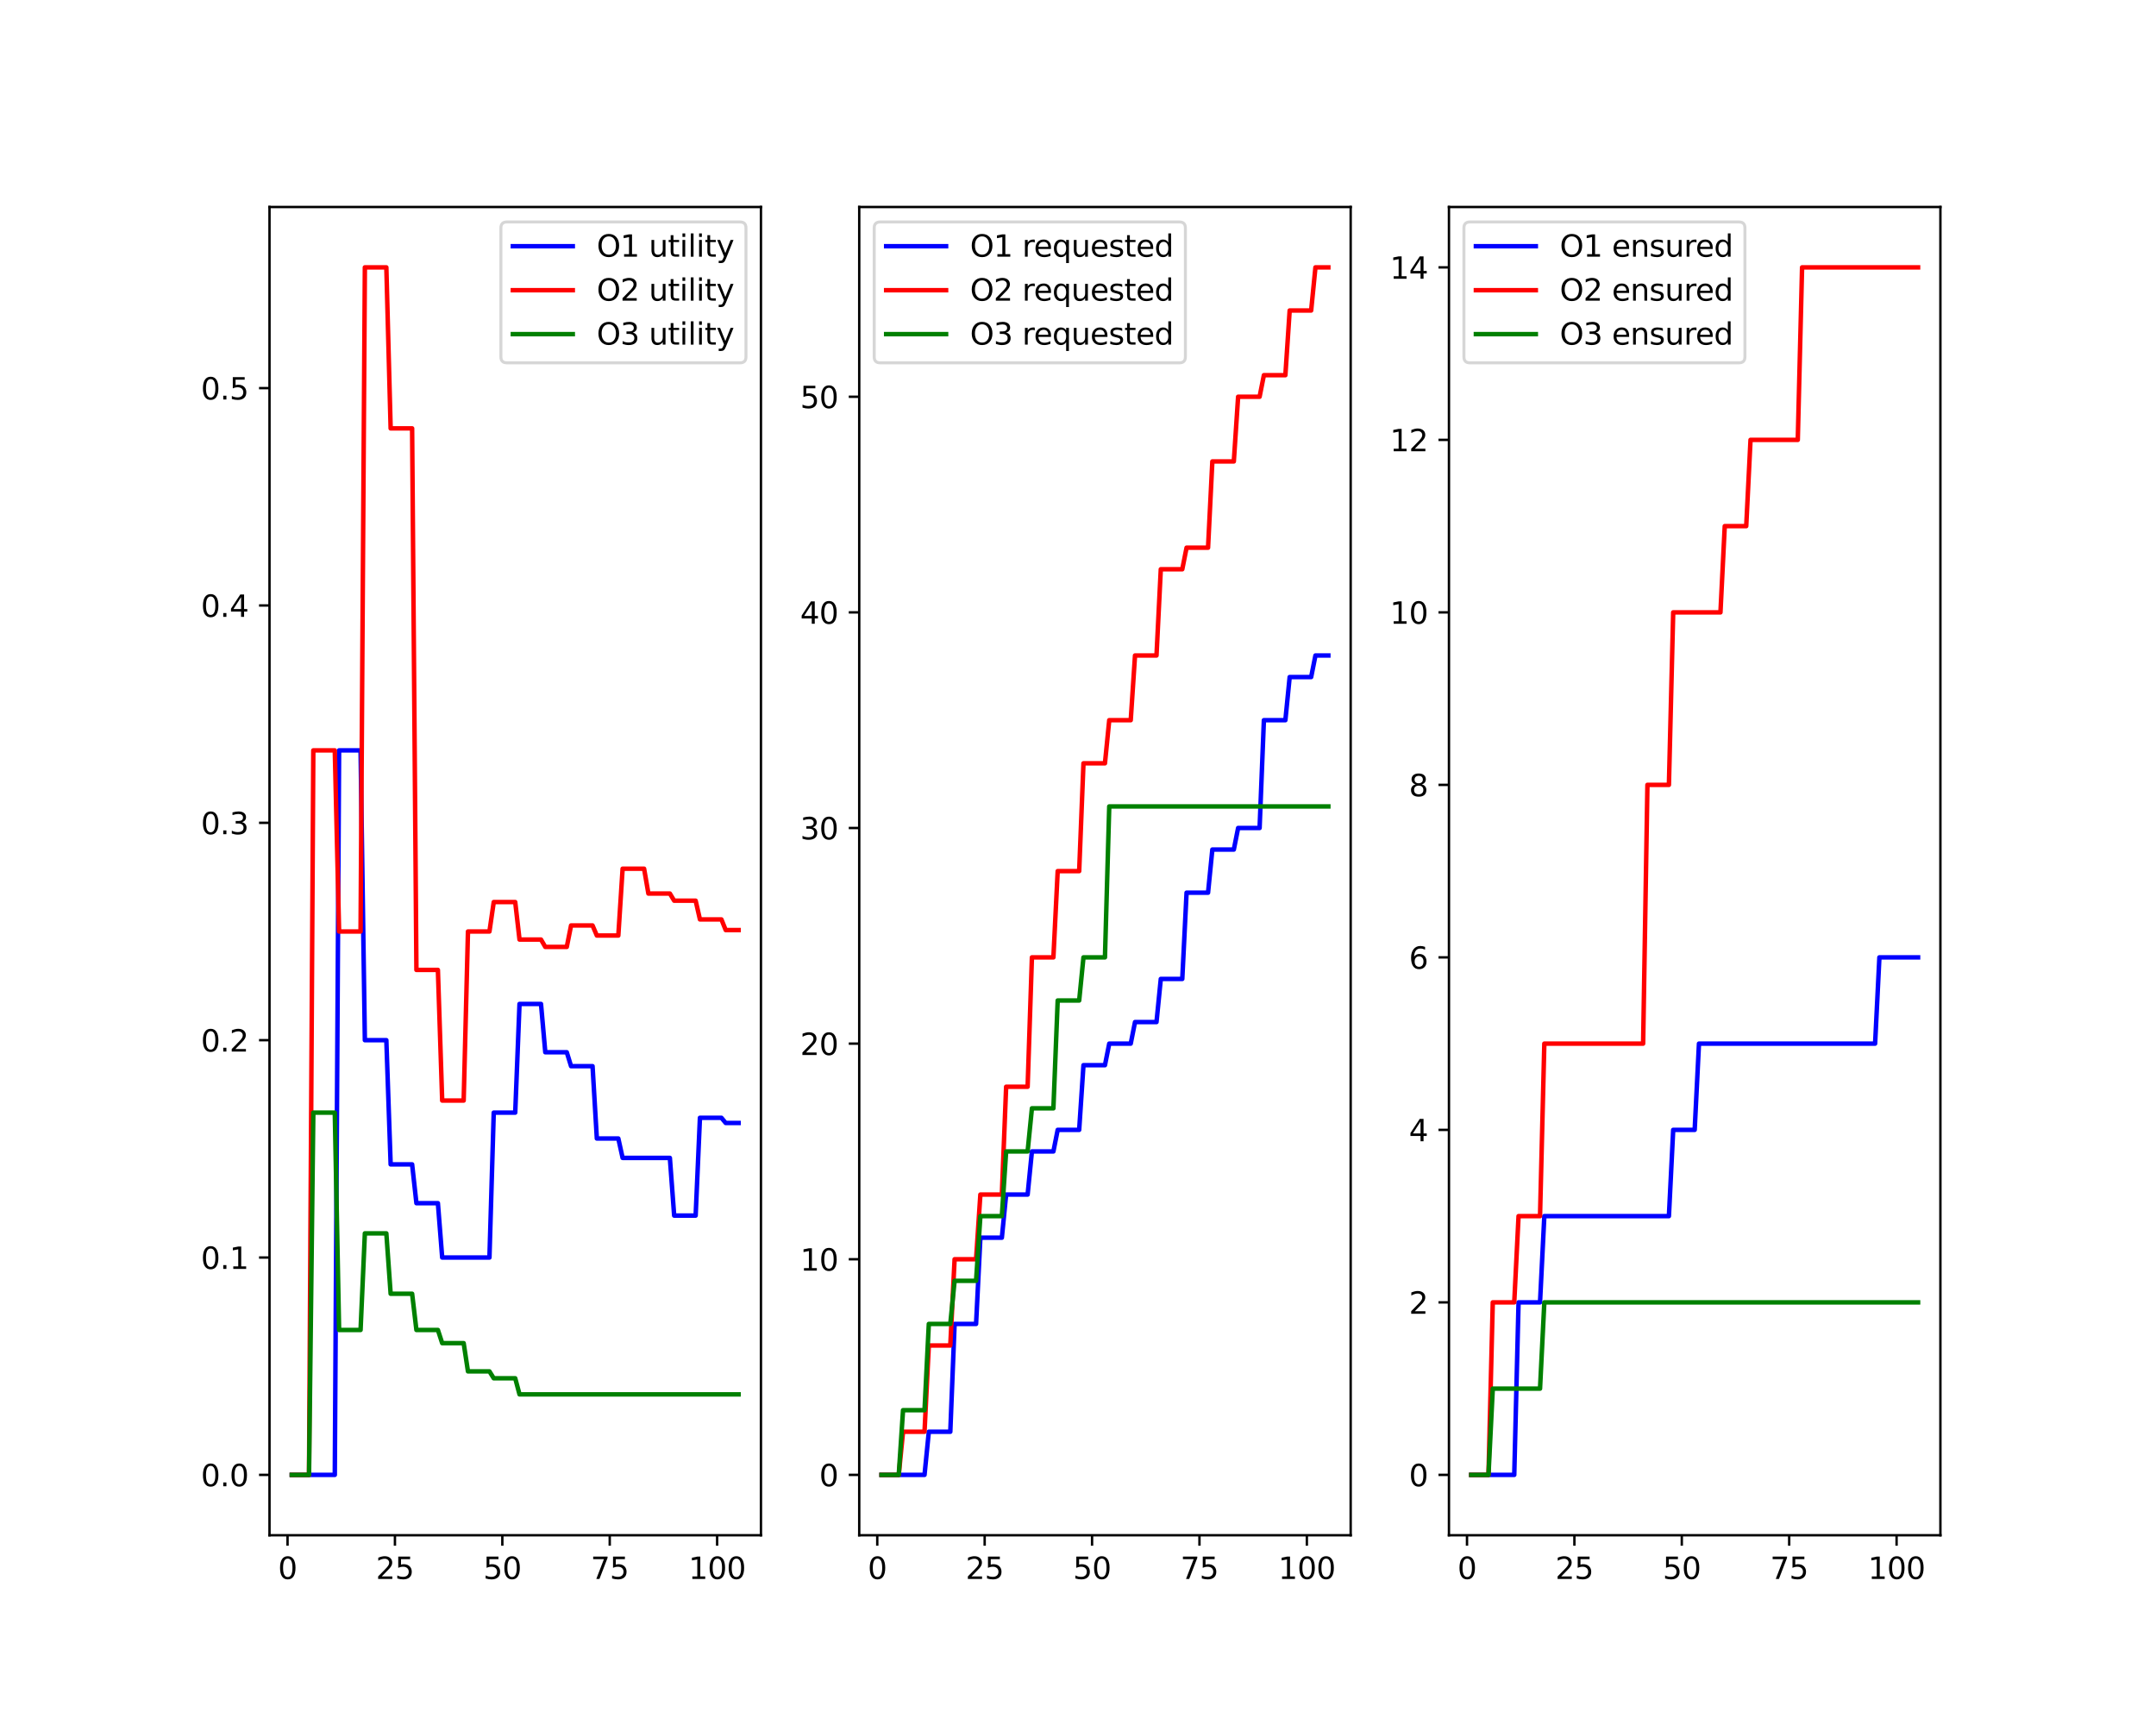 <?xml version="1.0" encoding="utf-8" standalone="no"?>
<!DOCTYPE svg PUBLIC "-//W3C//DTD SVG 1.1//EN"
  "http://www.w3.org/Graphics/SVG/1.1/DTD/svg11.dtd">
<svg xmlns:xlink="http://www.w3.org/1999/xlink" width="720pt" height="576pt" viewBox="0 0 720 576" xmlns="http://www.w3.org/2000/svg" version="1.1">
 <defs>
  <style type="text/css">*{stroke-linejoin: round; stroke-linecap: butt}</style>
 </defs>
 <g id="figure_1">
  <g id="patch_1">
   <path d="M 0 576 
L 720 576 
L 720 0 
L 0 0 
z
" style="fill: #ffffff"/>
  </g>
  <g id="axes_1">
   <g id="patch_2">
    <path d="M 90 512.64 
L 254.118 512.64 
L 254.118 69.12 
L 90 69.12 
z
" style="fill: #ffffff"/>
   </g>
   <g id="matplotlib.axis_1">
    <g id="xtick_1">
     <g id="line2d_1">
      <defs>
       <path id="m43c19d65c1" d="M 0 0 
L 0 3.5 
" style="stroke: #000000; stroke-width: 0.8"/>
      </defs>
      <g>
       <use xlink:href="#m43c19d65c1" x="96.025" y="512.64" style="stroke: #000000; stroke-width: 0.8"/>
      </g>
     </g>
     <g id="text_1">
      <!-- 0 -->
      <g transform="translate(92.844 527.238) scale(0.1 -0.1)">
       <defs>
        <path id="DejaVuSans-30" d="M 2034 4250 
Q 1547 4250 1301 3770 
Q 1056 3291 1056 2328 
Q 1056 1369 1301 889 
Q 1547 409 2034 409 
Q 2525 409 2770 889 
Q 3016 1369 3016 2328 
Q 3016 3291 2770 3770 
Q 2525 4250 2034 4250 
z
M 2034 4750 
Q 2819 4750 3233 4129 
Q 3647 3509 3647 2328 
Q 3647 1150 3233 529 
Q 2819 -91 2034 -91 
Q 1250 -91 836 529 
Q 422 1150 422 2328 
Q 422 3509 836 4129 
Q 1250 4750 2034 4750 
z
" transform="scale(0.016)"/>
       </defs>
       <use xlink:href="#DejaVuSans-30"/>
      </g>
     </g>
    </g>
    <g id="xtick_2">
     <g id="line2d_2">
      <g>
       <use xlink:href="#m43c19d65c1" x="131.89" y="512.64" style="stroke: #000000; stroke-width: 0.8"/>
      </g>
     </g>
     <g id="text_2">
      <!-- 25 -->
      <g transform="translate(125.528 527.238) scale(0.1 -0.1)">
       <defs>
        <path id="DejaVuSans-32" d="M 1228 531 
L 3431 531 
L 3431 0 
L 469 0 
L 469 531 
Q 828 903 1448 1529 
Q 2069 2156 2228 2338 
Q 2531 2678 2651 2914 
Q 2772 3150 2772 3378 
Q 2772 3750 2511 3984 
Q 2250 4219 1831 4219 
Q 1534 4219 1204 4116 
Q 875 4013 500 3803 
L 500 4441 
Q 881 4594 1212 4672 
Q 1544 4750 1819 4750 
Q 2544 4750 2975 4387 
Q 3406 4025 3406 3419 
Q 3406 3131 3298 2873 
Q 3191 2616 2906 2266 
Q 2828 2175 2409 1742 
Q 1991 1309 1228 531 
z
" transform="scale(0.016)"/>
        <path id="DejaVuSans-35" d="M 691 4666 
L 3169 4666 
L 3169 4134 
L 1269 4134 
L 1269 2991 
Q 1406 3038 1543 3061 
Q 1681 3084 1819 3084 
Q 2600 3084 3056 2656 
Q 3513 2228 3513 1497 
Q 3513 744 3044 326 
Q 2575 -91 1722 -91 
Q 1428 -91 1123 -41 
Q 819 9 494 109 
L 494 744 
Q 775 591 1075 516 
Q 1375 441 1709 441 
Q 2250 441 2565 725 
Q 2881 1009 2881 1497 
Q 2881 1984 2565 2268 
Q 2250 2553 1709 2553 
Q 1456 2553 1204 2497 
Q 953 2441 691 2322 
L 691 4666 
z
" transform="scale(0.016)"/>
       </defs>
       <use xlink:href="#DejaVuSans-32"/>
       <use xlink:href="#DejaVuSans-35" x="63.623"/>
      </g>
     </g>
    </g>
    <g id="xtick_3">
     <g id="line2d_3">
      <g>
       <use xlink:href="#m43c19d65c1" x="167.755" y="512.64" style="stroke: #000000; stroke-width: 0.8"/>
      </g>
     </g>
     <g id="text_3">
      <!-- 50 -->
      <g transform="translate(161.393 527.238) scale(0.1 -0.1)">
       <use xlink:href="#DejaVuSans-35"/>
       <use xlink:href="#DejaVuSans-30" x="63.623"/>
      </g>
     </g>
    </g>
    <g id="xtick_4">
     <g id="line2d_4">
      <g>
       <use xlink:href="#m43c19d65c1" x="203.62" y="512.64" style="stroke: #000000; stroke-width: 0.8"/>
      </g>
     </g>
     <g id="text_4">
      <!-- 75 -->
      <g transform="translate(197.257 527.238) scale(0.1 -0.1)">
       <defs>
        <path id="DejaVuSans-37" d="M 525 4666 
L 3525 4666 
L 3525 4397 
L 1831 0 
L 1172 0 
L 2766 4134 
L 525 4134 
L 525 4666 
z
" transform="scale(0.016)"/>
       </defs>
       <use xlink:href="#DejaVuSans-37"/>
       <use xlink:href="#DejaVuSans-35" x="63.623"/>
      </g>
     </g>
    </g>
    <g id="xtick_5">
     <g id="line2d_5">
      <g>
       <use xlink:href="#m43c19d65c1" x="239.485" y="512.64" style="stroke: #000000; stroke-width: 0.8"/>
      </g>
     </g>
     <g id="text_5">
      <!-- 100 -->
      <g transform="translate(229.941 527.238) scale(0.1 -0.1)">
       <defs>
        <path id="DejaVuSans-31" d="M 794 531 
L 1825 531 
L 1825 4091 
L 703 3866 
L 703 4441 
L 1819 4666 
L 2450 4666 
L 2450 531 
L 3481 531 
L 3481 0 
L 794 0 
L 794 531 
z
" transform="scale(0.016)"/>
       </defs>
       <use xlink:href="#DejaVuSans-31"/>
       <use xlink:href="#DejaVuSans-30" x="63.623"/>
       <use xlink:href="#DejaVuSans-30" x="127.246"/>
      </g>
     </g>
    </g>
   </g>
   <g id="matplotlib.axis_2">
    <g id="ytick_1">
     <g id="line2d_6">
      <defs>
       <path id="m7c13528baa" d="M 0 0 
L -3.5 0 
" style="stroke: #000000; stroke-width: 0.8"/>
      </defs>
      <g>
       <use xlink:href="#m7c13528baa" x="90" y="492.48" style="stroke: #000000; stroke-width: 0.8"/>
      </g>
     </g>
     <g id="text_6">
      <!-- 0.0 -->
      <g transform="translate(67.097 496.279) scale(0.1 -0.1)">
       <defs>
        <path id="DejaVuSans-2e" d="M 684 794 
L 1344 794 
L 1344 0 
L 684 0 
L 684 794 
z
" transform="scale(0.016)"/>
       </defs>
       <use xlink:href="#DejaVuSans-30"/>
       <use xlink:href="#DejaVuSans-2e" x="63.623"/>
       <use xlink:href="#DejaVuSans-30" x="95.41"/>
      </g>
     </g>
    </g>
    <g id="ytick_2">
     <g id="line2d_7">
      <g>
       <use xlink:href="#m7c13528baa" x="90" y="419.904" style="stroke: #000000; stroke-width: 0.8"/>
      </g>
     </g>
     <g id="text_7">
      <!-- 0.1 -->
      <g transform="translate(67.097 423.703) scale(0.1 -0.1)">
       <use xlink:href="#DejaVuSans-30"/>
       <use xlink:href="#DejaVuSans-2e" x="63.623"/>
       <use xlink:href="#DejaVuSans-31" x="95.41"/>
      </g>
     </g>
    </g>
    <g id="ytick_3">
     <g id="line2d_8">
      <g>
       <use xlink:href="#m7c13528baa" x="90" y="347.328" style="stroke: #000000; stroke-width: 0.8"/>
      </g>
     </g>
     <g id="text_8">
      <!-- 0.2 -->
      <g transform="translate(67.097 351.127) scale(0.1 -0.1)">
       <use xlink:href="#DejaVuSans-30"/>
       <use xlink:href="#DejaVuSans-2e" x="63.623"/>
       <use xlink:href="#DejaVuSans-32" x="95.41"/>
      </g>
     </g>
    </g>
    <g id="ytick_4">
     <g id="line2d_9">
      <g>
       <use xlink:href="#m7c13528baa" x="90" y="274.752" style="stroke: #000000; stroke-width: 0.8"/>
      </g>
     </g>
     <g id="text_9">
      <!-- 0.3 -->
      <g transform="translate(67.097 278.551) scale(0.1 -0.1)">
       <defs>
        <path id="DejaVuSans-33" d="M 2597 2516 
Q 3050 2419 3304 2112 
Q 3559 1806 3559 1356 
Q 3559 666 3084 287 
Q 2609 -91 1734 -91 
Q 1441 -91 1130 -33 
Q 819 25 488 141 
L 488 750 
Q 750 597 1062 519 
Q 1375 441 1716 441 
Q 2309 441 2620 675 
Q 2931 909 2931 1356 
Q 2931 1769 2642 2001 
Q 2353 2234 1838 2234 
L 1294 2234 
L 1294 2753 
L 1863 2753 
Q 2328 2753 2575 2939 
Q 2822 3125 2822 3475 
Q 2822 3834 2567 4026 
Q 2313 4219 1838 4219 
Q 1578 4219 1281 4162 
Q 984 4106 628 3988 
L 628 4550 
Q 988 4650 1302 4700 
Q 1616 4750 1894 4750 
Q 2613 4750 3031 4423 
Q 3450 4097 3450 3541 
Q 3450 3153 3228 2886 
Q 3006 2619 2597 2516 
z
" transform="scale(0.016)"/>
       </defs>
       <use xlink:href="#DejaVuSans-30"/>
       <use xlink:href="#DejaVuSans-2e" x="63.623"/>
       <use xlink:href="#DejaVuSans-33" x="95.41"/>
      </g>
     </g>
    </g>
    <g id="ytick_5">
     <g id="line2d_10">
      <g>
       <use xlink:href="#m7c13528baa" x="90" y="202.176" style="stroke: #000000; stroke-width: 0.8"/>
      </g>
     </g>
     <g id="text_10">
      <!-- 0.4 -->
      <g transform="translate(67.097 205.975) scale(0.1 -0.1)">
       <defs>
        <path id="DejaVuSans-34" d="M 2419 4116 
L 825 1625 
L 2419 1625 
L 2419 4116 
z
M 2253 4666 
L 3047 4666 
L 3047 1625 
L 3713 1625 
L 3713 1100 
L 3047 1100 
L 3047 0 
L 2419 0 
L 2419 1100 
L 313 1100 
L 313 1709 
L 2253 4666 
z
" transform="scale(0.016)"/>
       </defs>
       <use xlink:href="#DejaVuSans-30"/>
       <use xlink:href="#DejaVuSans-2e" x="63.623"/>
       <use xlink:href="#DejaVuSans-34" x="95.41"/>
      </g>
     </g>
    </g>
    <g id="ytick_6">
     <g id="line2d_11">
      <g>
       <use xlink:href="#m7c13528baa" x="90" y="129.6" style="stroke: #000000; stroke-width: 0.8"/>
      </g>
     </g>
     <g id="text_11">
      <!-- 0.5 -->
      <g transform="translate(67.097 133.399) scale(0.1 -0.1)">
       <use xlink:href="#DejaVuSans-30"/>
       <use xlink:href="#DejaVuSans-2e" x="63.623"/>
       <use xlink:href="#DejaVuSans-35" x="95.41"/>
      </g>
     </g>
    </g>
   </g>
   <g id="line2d_12">
    <path d="M 97.46 492.48 
L 98.894 492.48 
L 100.329 492.48 
L 101.764 492.48 
L 103.198 492.48 
L 104.633 492.48 
L 106.067 492.48 
L 107.502 492.48 
L 108.937 492.48 
L 110.371 492.48 
L 111.806 492.48 
L 113.24 250.56 
L 114.675 250.56 
L 116.11 250.56 
L 117.544 250.56 
L 118.979 250.56 
L 120.413 250.56 
L 121.848 347.328 
L 123.283 347.328 
L 124.717 347.328 
L 126.152 347.328 
L 127.586 347.328 
L 129.021 347.328 
L 130.456 388.8 
L 131.89 388.8 
L 133.325 388.8 
L 134.759 388.8 
L 136.194 388.8 
L 137.629 388.8 
L 139.063 401.76 
L 140.498 401.76 
L 141.932 401.76 
L 143.367 401.76 
L 144.802 401.76 
L 146.236 401.76 
L 147.671 419.904 
L 149.105 419.904 
L 150.54 419.904 
L 151.974 419.904 
L 153.409 419.904 
L 154.844 419.904 
L 156.278 419.904 
L 157.713 419.904 
L 159.147 419.904 
L 160.582 419.904 
L 162.017 419.904 
L 163.451 419.904 
L 164.886 371.52 
L 166.32 371.52 
L 167.755 371.52 
L 169.19 371.52 
L 170.624 371.52 
L 172.059 371.52 
L 173.493 335.232 
L 174.928 335.232 
L 176.363 335.232 
L 177.797 335.232 
L 179.232 335.232 
L 180.666 335.232 
L 182.101 351.36 
L 183.536 351.36 
L 184.97 351.36 
L 186.405 351.36 
L 187.839 351.36 
L 189.274 351.36 
L 190.709 356.012 
L 192.143 356.012 
L 193.578 356.012 
L 195.012 356.012 
L 196.447 356.012 
L 197.882 356.012 
L 199.316 380.16 
L 200.751 380.16 
L 202.185 380.16 
L 203.62 380.16 
L 205.055 380.16 
L 206.489 380.16 
L 207.924 386.64 
L 209.358 386.64 
L 210.793 386.64 
L 212.227 386.64 
L 213.662 386.64 
L 215.097 386.64 
L 216.531 386.64 
L 217.966 386.64 
L 219.4 386.64 
L 220.835 386.64 
L 222.27 386.64 
L 223.704 386.64 
L 225.139 405.898 
L 226.573 405.898 
L 228.008 405.898 
L 229.443 405.898 
L 230.877 405.898 
L 232.312 405.898 
L 233.746 373.248 
L 235.181 373.248 
L 236.616 373.248 
L 238.05 373.248 
L 239.485 373.248 
L 240.919 373.248 
L 242.354 374.976 
L 243.789 374.976 
L 245.223 374.976 
L 246.658 374.976 
" clip-path="url(#paf8e758eda)" style="fill: none; stroke: #0000ff; stroke-width: 1.5; stroke-linecap: square"/>
   </g>
   <g id="line2d_13">
    <path d="M 97.46 492.48 
L 98.894 492.48 
L 100.329 492.48 
L 101.764 492.48 
L 103.198 492.48 
L 104.633 250.56 
L 106.067 250.56 
L 107.502 250.56 
L 108.937 250.56 
L 110.371 250.56 
L 111.806 250.56 
L 113.24 311.04 
L 114.675 311.04 
L 116.11 311.04 
L 117.544 311.04 
L 118.979 311.04 
L 120.413 311.04 
L 121.848 89.28 
L 123.283 89.28 
L 124.717 89.28 
L 126.152 89.28 
L 127.586 89.28 
L 129.021 89.28 
L 130.456 143.04 
L 131.89 143.04 
L 133.325 143.04 
L 134.759 143.04 
L 136.194 143.04 
L 137.629 143.04 
L 139.063 323.869 
L 140.498 323.869 
L 141.932 323.869 
L 143.367 323.869 
L 144.802 323.869 
L 146.236 323.869 
L 147.671 367.488 
L 149.105 367.488 
L 150.54 367.488 
L 151.974 367.488 
L 153.409 367.488 
L 154.844 367.488 
L 156.278 311.04 
L 157.713 311.04 
L 159.147 311.04 
L 160.582 311.04 
L 162.017 311.04 
L 163.451 311.04 
L 164.886 301.208 
L 166.32 301.208 
L 167.755 301.208 
L 169.19 301.208 
L 170.624 301.208 
L 172.059 301.208 
L 173.493 313.728 
L 174.928 313.728 
L 176.363 313.728 
L 177.797 313.728 
L 179.232 313.728 
L 180.666 313.728 
L 182.101 316.189 
L 183.536 316.189 
L 184.97 316.189 
L 186.405 316.189 
L 187.839 316.189 
L 189.274 316.189 
L 190.709 309.024 
L 192.143 309.024 
L 193.578 309.024 
L 195.012 309.024 
L 196.447 309.024 
L 197.882 309.024 
L 199.316 312.384 
L 200.751 312.384 
L 202.185 312.384 
L 203.62 312.384 
L 205.055 312.384 
L 206.489 312.384 
L 207.924 290.074 
L 209.358 290.074 
L 210.793 290.074 
L 212.227 290.074 
L 213.662 290.074 
L 215.097 290.074 
L 216.531 298.368 
L 217.966 298.368 
L 219.4 298.368 
L 220.835 298.368 
L 222.27 298.368 
L 223.704 298.368 
L 225.139 300.751 
L 226.573 300.751 
L 228.008 300.751 
L 229.443 300.751 
L 230.877 300.751 
L 232.312 300.751 
L 233.746 307.008 
L 235.181 307.008 
L 236.616 307.008 
L 238.05 307.008 
L 239.485 307.008 
L 240.919 307.008 
L 242.354 310.566 
L 243.789 310.566 
L 245.223 310.566 
L 246.658 310.566 
" clip-path="url(#paf8e758eda)" style="fill: none; stroke: #ff0000; stroke-width: 1.5; stroke-linecap: square"/>
   </g>
   <g id="line2d_14">
    <path d="M 97.46 492.48 
L 98.894 492.48 
L 100.329 492.48 
L 101.764 492.48 
L 103.198 492.48 
L 104.633 371.52 
L 106.067 371.52 
L 107.502 371.52 
L 108.937 371.52 
L 110.371 371.52 
L 111.806 371.52 
L 113.24 444.096 
L 114.675 444.096 
L 116.11 444.096 
L 117.544 444.096 
L 118.979 444.096 
L 120.413 444.096 
L 121.848 411.84 
L 123.283 411.84 
L 124.717 411.84 
L 126.152 411.84 
L 127.586 411.84 
L 129.021 411.84 
L 130.456 432 
L 131.89 432 
L 133.325 432 
L 134.759 432 
L 136.194 432 
L 137.629 432 
L 139.063 444.096 
L 140.498 444.096 
L 141.932 444.096 
L 143.367 444.096 
L 144.802 444.096 
L 146.236 444.096 
L 147.671 448.495 
L 149.105 448.495 
L 150.54 448.495 
L 151.974 448.495 
L 153.409 448.495 
L 154.844 448.495 
L 156.278 457.92 
L 157.713 457.92 
L 159.147 457.92 
L 160.582 457.92 
L 162.017 457.92 
L 163.451 457.92 
L 164.886 460.224 
L 166.32 460.224 
L 167.755 460.224 
L 169.19 460.224 
L 170.624 460.224 
L 172.059 460.224 
L 173.493 465.6 
L 174.928 465.6 
L 176.363 465.6 
L 177.797 465.6 
L 179.232 465.6 
L 180.666 465.6 
L 182.101 465.6 
L 183.536 465.6 
L 184.97 465.6 
L 186.405 465.6 
L 187.839 465.6 
L 189.274 465.6 
L 190.709 465.6 
L 192.143 465.6 
L 193.578 465.6 
L 195.012 465.6 
L 196.447 465.6 
L 197.882 465.6 
L 199.316 465.6 
L 200.751 465.6 
L 202.185 465.6 
L 203.62 465.6 
L 205.055 465.6 
L 206.489 465.6 
L 207.924 465.6 
L 209.358 465.6 
L 210.793 465.6 
L 212.227 465.6 
L 213.662 465.6 
L 215.097 465.6 
L 216.531 465.6 
L 217.966 465.6 
L 219.4 465.6 
L 220.835 465.6 
L 222.27 465.6 
L 223.704 465.6 
L 225.139 465.6 
L 226.573 465.6 
L 228.008 465.6 
L 229.443 465.6 
L 230.877 465.6 
L 232.312 465.6 
L 233.746 465.6 
L 235.181 465.6 
L 236.616 465.6 
L 238.05 465.6 
L 239.485 465.6 
L 240.919 465.6 
L 242.354 465.6 
L 243.789 465.6 
L 245.223 465.6 
L 246.658 465.6 
" clip-path="url(#paf8e758eda)" style="fill: none; stroke: #008000; stroke-width: 1.5; stroke-linecap: square"/>
   </g>
   <g id="patch_3">
    <path d="M 90 512.64 
L 90 69.12 
" style="fill: none; stroke: #000000; stroke-width: 0.8; stroke-linejoin: miter; stroke-linecap: square"/>
   </g>
   <g id="patch_4">
    <path d="M 254.118 512.64 
L 254.118 69.12 
" style="fill: none; stroke: #000000; stroke-width: 0.8; stroke-linejoin: miter; stroke-linecap: square"/>
   </g>
   <g id="patch_5">
    <path d="M 90 512.64 
L 254.118 512.64 
" style="fill: none; stroke: #000000; stroke-width: 0.8; stroke-linejoin: miter; stroke-linecap: square"/>
   </g>
   <g id="patch_6">
    <path d="M 90 69.12 
L 254.118 69.12 
" style="fill: none; stroke: #000000; stroke-width: 0.8; stroke-linejoin: miter; stroke-linecap: square"/>
   </g>
   <g id="legend_1">
    <g id="patch_7">
     <path d="M 169.274 121.154 
L 247.118 121.154 
Q 249.118 121.154 249.118 119.154 
L 249.118 76.12 
Q 249.118 74.12 247.118 74.12 
L 169.274 74.12 
Q 167.274 74.12 167.274 76.12 
L 167.274 119.154 
Q 167.274 121.154 169.274 121.154 
z
" style="fill: #ffffff; opacity: 0.8; stroke: #cccccc; stroke-linejoin: miter"/>
    </g>
    <g id="line2d_15">
     <path d="M 171.274 82.218 
L 181.274 82.218 
L 191.274 82.218 
" style="fill: none; stroke: #0000ff; stroke-width: 1.5; stroke-linecap: square"/>
    </g>
    <g id="text_12">
     <!-- O1 utility -->
     <g transform="translate(199.274 85.718) scale(0.1 -0.1)">
      <defs>
       <path id="DejaVuSans-4f" d="M 2522 4238 
Q 1834 4238 1429 3725 
Q 1025 3213 1025 2328 
Q 1025 1447 1429 934 
Q 1834 422 2522 422 
Q 3209 422 3611 934 
Q 4013 1447 4013 2328 
Q 4013 3213 3611 3725 
Q 3209 4238 2522 4238 
z
M 2522 4750 
Q 3503 4750 4090 4092 
Q 4678 3434 4678 2328 
Q 4678 1225 4090 567 
Q 3503 -91 2522 -91 
Q 1538 -91 948 565 
Q 359 1222 359 2328 
Q 359 3434 948 4092 
Q 1538 4750 2522 4750 
z
" transform="scale(0.016)"/>
       <path id="DejaVuSans-20" transform="scale(0.016)"/>
       <path id="DejaVuSans-75" d="M 544 1381 
L 544 3500 
L 1119 3500 
L 1119 1403 
Q 1119 906 1312 657 
Q 1506 409 1894 409 
Q 2359 409 2629 706 
Q 2900 1003 2900 1516 
L 2900 3500 
L 3475 3500 
L 3475 0 
L 2900 0 
L 2900 538 
Q 2691 219 2414 64 
Q 2138 -91 1772 -91 
Q 1169 -91 856 284 
Q 544 659 544 1381 
z
M 1991 3584 
L 1991 3584 
z
" transform="scale(0.016)"/>
       <path id="DejaVuSans-74" d="M 1172 4494 
L 1172 3500 
L 2356 3500 
L 2356 3053 
L 1172 3053 
L 1172 1153 
Q 1172 725 1289 603 
Q 1406 481 1766 481 
L 2356 481 
L 2356 0 
L 1766 0 
Q 1100 0 847 248 
Q 594 497 594 1153 
L 594 3053 
L 172 3053 
L 172 3500 
L 594 3500 
L 594 4494 
L 1172 4494 
z
" transform="scale(0.016)"/>
       <path id="DejaVuSans-69" d="M 603 3500 
L 1178 3500 
L 1178 0 
L 603 0 
L 603 3500 
z
M 603 4863 
L 1178 4863 
L 1178 4134 
L 603 4134 
L 603 4863 
z
" transform="scale(0.016)"/>
       <path id="DejaVuSans-6c" d="M 603 4863 
L 1178 4863 
L 1178 0 
L 603 0 
L 603 4863 
z
" transform="scale(0.016)"/>
       <path id="DejaVuSans-79" d="M 2059 -325 
Q 1816 -950 1584 -1140 
Q 1353 -1331 966 -1331 
L 506 -1331 
L 506 -850 
L 844 -850 
Q 1081 -850 1212 -737 
Q 1344 -625 1503 -206 
L 1606 56 
L 191 3500 
L 800 3500 
L 1894 763 
L 2988 3500 
L 3597 3500 
L 2059 -325 
z
" transform="scale(0.016)"/>
      </defs>
      <use xlink:href="#DejaVuSans-4f"/>
      <use xlink:href="#DejaVuSans-31" x="78.711"/>
      <use xlink:href="#DejaVuSans-20" x="142.334"/>
      <use xlink:href="#DejaVuSans-75" x="174.121"/>
      <use xlink:href="#DejaVuSans-74" x="237.5"/>
      <use xlink:href="#DejaVuSans-69" x="276.709"/>
      <use xlink:href="#DejaVuSans-6c" x="304.492"/>
      <use xlink:href="#DejaVuSans-69" x="332.275"/>
      <use xlink:href="#DejaVuSans-74" x="360.059"/>
      <use xlink:href="#DejaVuSans-79" x="399.268"/>
     </g>
    </g>
    <g id="line2d_16">
     <path d="M 171.274 96.897 
L 181.274 96.897 
L 191.274 96.897 
" style="fill: none; stroke: #ff0000; stroke-width: 1.5; stroke-linecap: square"/>
    </g>
    <g id="text_13">
     <!-- O2 utility -->
     <g transform="translate(199.274 100.397) scale(0.1 -0.1)">
      <use xlink:href="#DejaVuSans-4f"/>
      <use xlink:href="#DejaVuSans-32" x="78.711"/>
      <use xlink:href="#DejaVuSans-20" x="142.334"/>
      <use xlink:href="#DejaVuSans-75" x="174.121"/>
      <use xlink:href="#DejaVuSans-74" x="237.5"/>
      <use xlink:href="#DejaVuSans-69" x="276.709"/>
      <use xlink:href="#DejaVuSans-6c" x="304.492"/>
      <use xlink:href="#DejaVuSans-69" x="332.275"/>
      <use xlink:href="#DejaVuSans-74" x="360.059"/>
      <use xlink:href="#DejaVuSans-79" x="399.268"/>
     </g>
    </g>
    <g id="line2d_17">
     <path d="M 171.274 111.575 
L 181.274 111.575 
L 191.274 111.575 
" style="fill: none; stroke: #008000; stroke-width: 1.5; stroke-linecap: square"/>
    </g>
    <g id="text_14">
     <!-- O3 utility -->
     <g transform="translate(199.274 115.075) scale(0.1 -0.1)">
      <use xlink:href="#DejaVuSans-4f"/>
      <use xlink:href="#DejaVuSans-33" x="78.711"/>
      <use xlink:href="#DejaVuSans-20" x="142.334"/>
      <use xlink:href="#DejaVuSans-75" x="174.121"/>
      <use xlink:href="#DejaVuSans-74" x="237.5"/>
      <use xlink:href="#DejaVuSans-69" x="276.709"/>
      <use xlink:href="#DejaVuSans-6c" x="304.492"/>
      <use xlink:href="#DejaVuSans-69" x="332.275"/>
      <use xlink:href="#DejaVuSans-74" x="360.059"/>
      <use xlink:href="#DejaVuSans-79" x="399.268"/>
     </g>
    </g>
   </g>
  </g>
  <g id="axes_2">
   <g id="patch_8">
    <path d="M 286.941 512.64 
L 451.059 512.64 
L 451.059 69.12 
L 286.941 69.12 
z
" style="fill: #ffffff"/>
   </g>
   <g id="matplotlib.axis_3">
    <g id="xtick_6">
     <g id="line2d_18">
      <g>
       <use xlink:href="#m43c19d65c1" x="292.966" y="512.64" style="stroke: #000000; stroke-width: 0.8"/>
      </g>
     </g>
     <g id="text_15">
      <!-- 0 -->
      <g transform="translate(289.785 527.238) scale(0.1 -0.1)">
       <use xlink:href="#DejaVuSans-30"/>
      </g>
     </g>
    </g>
    <g id="xtick_7">
     <g id="line2d_19">
      <g>
       <use xlink:href="#m43c19d65c1" x="328.831" y="512.64" style="stroke: #000000; stroke-width: 0.8"/>
      </g>
     </g>
     <g id="text_16">
      <!-- 25 -->
      <g transform="translate(322.469 527.238) scale(0.1 -0.1)">
       <use xlink:href="#DejaVuSans-32"/>
       <use xlink:href="#DejaVuSans-35" x="63.623"/>
      </g>
     </g>
    </g>
    <g id="xtick_8">
     <g id="line2d_20">
      <g>
       <use xlink:href="#m43c19d65c1" x="364.696" y="512.64" style="stroke: #000000; stroke-width: 0.8"/>
      </g>
     </g>
     <g id="text_17">
      <!-- 50 -->
      <g transform="translate(358.334 527.238) scale(0.1 -0.1)">
       <use xlink:href="#DejaVuSans-35"/>
       <use xlink:href="#DejaVuSans-30" x="63.623"/>
      </g>
     </g>
    </g>
    <g id="xtick_9">
     <g id="line2d_21">
      <g>
       <use xlink:href="#m43c19d65c1" x="400.561" y="512.64" style="stroke: #000000; stroke-width: 0.8"/>
      </g>
     </g>
     <g id="text_18">
      <!-- 75 -->
      <g transform="translate(394.199 527.238) scale(0.1 -0.1)">
       <use xlink:href="#DejaVuSans-37"/>
       <use xlink:href="#DejaVuSans-35" x="63.623"/>
      </g>
     </g>
    </g>
    <g id="xtick_10">
     <g id="line2d_22">
      <g>
       <use xlink:href="#m43c19d65c1" x="436.426" y="512.64" style="stroke: #000000; stroke-width: 0.8"/>
      </g>
     </g>
     <g id="text_19">
      <!-- 100 -->
      <g transform="translate(426.882 527.238) scale(0.1 -0.1)">
       <use xlink:href="#DejaVuSans-31"/>
       <use xlink:href="#DejaVuSans-30" x="63.623"/>
       <use xlink:href="#DejaVuSans-30" x="127.246"/>
      </g>
     </g>
    </g>
   </g>
   <g id="matplotlib.axis_4">
    <g id="ytick_7">
     <g id="line2d_23">
      <g>
       <use xlink:href="#m7c13528baa" x="286.941" y="492.48" style="stroke: #000000; stroke-width: 0.8"/>
      </g>
     </g>
     <g id="text_20">
      <!-- 0 -->
      <g transform="translate(273.579 496.279) scale(0.1 -0.1)">
       <use xlink:href="#DejaVuSans-30"/>
      </g>
     </g>
    </g>
    <g id="ytick_8">
     <g id="line2d_24">
      <g>
       <use xlink:href="#m7c13528baa" x="286.941" y="420.48" style="stroke: #000000; stroke-width: 0.8"/>
      </g>
     </g>
     <g id="text_21">
      <!-- 10 -->
      <g transform="translate(267.216 424.279) scale(0.1 -0.1)">
       <use xlink:href="#DejaVuSans-31"/>
       <use xlink:href="#DejaVuSans-30" x="63.623"/>
      </g>
     </g>
    </g>
    <g id="ytick_9">
     <g id="line2d_25">
      <g>
       <use xlink:href="#m7c13528baa" x="286.941" y="348.48" style="stroke: #000000; stroke-width: 0.8"/>
      </g>
     </g>
     <g id="text_22">
      <!-- 20 -->
      <g transform="translate(267.216 352.279) scale(0.1 -0.1)">
       <use xlink:href="#DejaVuSans-32"/>
       <use xlink:href="#DejaVuSans-30" x="63.623"/>
      </g>
     </g>
    </g>
    <g id="ytick_10">
     <g id="line2d_26">
      <g>
       <use xlink:href="#m7c13528baa" x="286.941" y="276.48" style="stroke: #000000; stroke-width: 0.8"/>
      </g>
     </g>
     <g id="text_23">
      <!-- 30 -->
      <g transform="translate(267.216 280.279) scale(0.1 -0.1)">
       <use xlink:href="#DejaVuSans-33"/>
       <use xlink:href="#DejaVuSans-30" x="63.623"/>
      </g>
     </g>
    </g>
    <g id="ytick_11">
     <g id="line2d_27">
      <g>
       <use xlink:href="#m7c13528baa" x="286.941" y="204.48" style="stroke: #000000; stroke-width: 0.8"/>
      </g>
     </g>
     <g id="text_24">
      <!-- 40 -->
      <g transform="translate(267.216 208.279) scale(0.1 -0.1)">
       <use xlink:href="#DejaVuSans-34"/>
       <use xlink:href="#DejaVuSans-30" x="63.623"/>
      </g>
     </g>
    </g>
    <g id="ytick_12">
     <g id="line2d_28">
      <g>
       <use xlink:href="#m7c13528baa" x="286.941" y="132.48" style="stroke: #000000; stroke-width: 0.8"/>
      </g>
     </g>
     <g id="text_25">
      <!-- 50 -->
      <g transform="translate(267.216 136.279) scale(0.1 -0.1)">
       <use xlink:href="#DejaVuSans-35"/>
       <use xlink:href="#DejaVuSans-30" x="63.623"/>
      </g>
     </g>
    </g>
   </g>
   <g id="line2d_29">
    <path d="M 294.401 492.48 
L 295.836 492.48 
L 297.27 492.48 
L 298.705 492.48 
L 300.139 492.48 
L 301.574 492.48 
L 303.009 492.48 
L 304.443 492.48 
L 305.878 492.48 
L 307.312 492.48 
L 308.747 492.48 
L 310.182 478.08 
L 311.616 478.08 
L 313.051 478.08 
L 314.485 478.08 
L 315.92 478.08 
L 317.355 478.08 
L 318.789 442.08 
L 320.224 442.08 
L 321.658 442.08 
L 323.093 442.08 
L 324.528 442.08 
L 325.962 442.08 
L 327.397 413.28 
L 328.831 413.28 
L 330.266 413.28 
L 331.701 413.28 
L 333.135 413.28 
L 334.57 413.28 
L 336.004 398.88 
L 337.439 398.88 
L 338.874 398.88 
L 340.308 398.88 
L 341.743 398.88 
L 343.177 398.88 
L 344.612 384.48 
L 346.046 384.48 
L 347.481 384.48 
L 348.916 384.48 
L 350.35 384.48 
L 351.785 384.48 
L 353.219 377.28 
L 354.654 377.28 
L 356.089 377.28 
L 357.523 377.28 
L 358.958 377.28 
L 360.392 377.28 
L 361.827 355.68 
L 363.262 355.68 
L 364.696 355.68 
L 366.131 355.68 
L 367.565 355.68 
L 369 355.68 
L 370.435 348.48 
L 371.869 348.48 
L 373.304 348.48 
L 374.738 348.48 
L 376.173 348.48 
L 377.608 348.48 
L 379.042 341.28 
L 380.477 341.28 
L 381.911 341.28 
L 383.346 341.28 
L 384.781 341.28 
L 386.215 341.28 
L 387.65 326.88 
L 389.084 326.88 
L 390.519 326.88 
L 391.954 326.88 
L 393.388 326.88 
L 394.823 326.88 
L 396.257 298.08 
L 397.692 298.08 
L 399.126 298.08 
L 400.561 298.08 
L 401.996 298.08 
L 403.43 298.08 
L 404.865 283.68 
L 406.299 283.68 
L 407.734 283.68 
L 409.169 283.68 
L 410.603 283.68 
L 412.038 283.68 
L 413.472 276.48 
L 414.907 276.48 
L 416.342 276.48 
L 417.776 276.48 
L 419.211 276.48 
L 420.645 276.48 
L 422.08 240.48 
L 423.515 240.48 
L 424.949 240.48 
L 426.384 240.48 
L 427.818 240.48 
L 429.253 240.48 
L 430.688 226.08 
L 432.122 226.08 
L 433.557 226.08 
L 434.991 226.08 
L 436.426 226.08 
L 437.861 226.08 
L 439.295 218.88 
L 440.73 218.88 
L 442.164 218.88 
L 443.599 218.88 
" clip-path="url(#p8db9e05b28)" style="fill: none; stroke: #0000ff; stroke-width: 1.5; stroke-linecap: square"/>
   </g>
   <g id="line2d_30">
    <path d="M 294.401 492.48 
L 295.836 492.48 
L 297.27 492.48 
L 298.705 492.48 
L 300.139 492.48 
L 301.574 478.08 
L 303.009 478.08 
L 304.443 478.08 
L 305.878 478.08 
L 307.312 478.08 
L 308.747 478.08 
L 310.182 449.28 
L 311.616 449.28 
L 313.051 449.28 
L 314.485 449.28 
L 315.92 449.28 
L 317.355 449.28 
L 318.789 420.48 
L 320.224 420.48 
L 321.658 420.48 
L 323.093 420.48 
L 324.528 420.48 
L 325.962 420.48 
L 327.397 398.88 
L 328.831 398.88 
L 330.266 398.88 
L 331.701 398.88 
L 333.135 398.88 
L 334.57 398.88 
L 336.004 362.88 
L 337.439 362.88 
L 338.874 362.88 
L 340.308 362.88 
L 341.743 362.88 
L 343.177 362.88 
L 344.612 319.68 
L 346.046 319.68 
L 347.481 319.68 
L 348.916 319.68 
L 350.35 319.68 
L 351.785 319.68 
L 353.219 290.88 
L 354.654 290.88 
L 356.089 290.88 
L 357.523 290.88 
L 358.958 290.88 
L 360.392 290.88 
L 361.827 254.88 
L 363.262 254.88 
L 364.696 254.88 
L 366.131 254.88 
L 367.565 254.88 
L 369 254.88 
L 370.435 240.48 
L 371.869 240.48 
L 373.304 240.48 
L 374.738 240.48 
L 376.173 240.48 
L 377.608 240.48 
L 379.042 218.88 
L 380.477 218.88 
L 381.911 218.88 
L 383.346 218.88 
L 384.781 218.88 
L 386.215 218.88 
L 387.65 190.08 
L 389.084 190.08 
L 390.519 190.08 
L 391.954 190.08 
L 393.388 190.08 
L 394.823 190.08 
L 396.257 182.88 
L 397.692 182.88 
L 399.126 182.88 
L 400.561 182.88 
L 401.996 182.88 
L 403.43 182.88 
L 404.865 154.08 
L 406.299 154.08 
L 407.734 154.08 
L 409.169 154.08 
L 410.603 154.08 
L 412.038 154.08 
L 413.472 132.48 
L 414.907 132.48 
L 416.342 132.48 
L 417.776 132.48 
L 419.211 132.48 
L 420.645 132.48 
L 422.08 125.28 
L 423.515 125.28 
L 424.949 125.28 
L 426.384 125.28 
L 427.818 125.28 
L 429.253 125.28 
L 430.688 103.68 
L 432.122 103.68 
L 433.557 103.68 
L 434.991 103.68 
L 436.426 103.68 
L 437.861 103.68 
L 439.295 89.28 
L 440.73 89.28 
L 442.164 89.28 
L 443.599 89.28 
" clip-path="url(#p8db9e05b28)" style="fill: none; stroke: #ff0000; stroke-width: 1.5; stroke-linecap: square"/>
   </g>
   <g id="line2d_31">
    <path d="M 294.401 492.48 
L 295.836 492.48 
L 297.27 492.48 
L 298.705 492.48 
L 300.139 492.48 
L 301.574 470.88 
L 303.009 470.88 
L 304.443 470.88 
L 305.878 470.88 
L 307.312 470.88 
L 308.747 470.88 
L 310.182 442.08 
L 311.616 442.08 
L 313.051 442.08 
L 314.485 442.08 
L 315.92 442.08 
L 317.355 442.08 
L 318.789 427.68 
L 320.224 427.68 
L 321.658 427.68 
L 323.093 427.68 
L 324.528 427.68 
L 325.962 427.68 
L 327.397 406.08 
L 328.831 406.08 
L 330.266 406.08 
L 331.701 406.08 
L 333.135 406.08 
L 334.57 406.08 
L 336.004 384.48 
L 337.439 384.48 
L 338.874 384.48 
L 340.308 384.48 
L 341.743 384.48 
L 343.177 384.48 
L 344.612 370.08 
L 346.046 370.08 
L 347.481 370.08 
L 348.916 370.08 
L 350.35 370.08 
L 351.785 370.08 
L 353.219 334.08 
L 354.654 334.08 
L 356.089 334.08 
L 357.523 334.08 
L 358.958 334.08 
L 360.392 334.08 
L 361.827 319.68 
L 363.262 319.68 
L 364.696 319.68 
L 366.131 319.68 
L 367.565 319.68 
L 369 319.68 
L 370.435 269.28 
L 371.869 269.28 
L 373.304 269.28 
L 374.738 269.28 
L 376.173 269.28 
L 377.608 269.28 
L 379.042 269.28 
L 380.477 269.28 
L 381.911 269.28 
L 383.346 269.28 
L 384.781 269.28 
L 386.215 269.28 
L 387.65 269.28 
L 389.084 269.28 
L 390.519 269.28 
L 391.954 269.28 
L 393.388 269.28 
L 394.823 269.28 
L 396.257 269.28 
L 397.692 269.28 
L 399.126 269.28 
L 400.561 269.28 
L 401.996 269.28 
L 403.43 269.28 
L 404.865 269.28 
L 406.299 269.28 
L 407.734 269.28 
L 409.169 269.28 
L 410.603 269.28 
L 412.038 269.28 
L 413.472 269.28 
L 414.907 269.28 
L 416.342 269.28 
L 417.776 269.28 
L 419.211 269.28 
L 420.645 269.28 
L 422.08 269.28 
L 423.515 269.28 
L 424.949 269.28 
L 426.384 269.28 
L 427.818 269.28 
L 429.253 269.28 
L 430.688 269.28 
L 432.122 269.28 
L 433.557 269.28 
L 434.991 269.28 
L 436.426 269.28 
L 437.861 269.28 
L 439.295 269.28 
L 440.73 269.28 
L 442.164 269.28 
L 443.599 269.28 
" clip-path="url(#p8db9e05b28)" style="fill: none; stroke: #008000; stroke-width: 1.5; stroke-linecap: square"/>
   </g>
   <g id="patch_9">
    <path d="M 286.941 512.64 
L 286.941 69.12 
" style="fill: none; stroke: #000000; stroke-width: 0.8; stroke-linejoin: miter; stroke-linecap: square"/>
   </g>
   <g id="patch_10">
    <path d="M 451.059 512.64 
L 451.059 69.12 
" style="fill: none; stroke: #000000; stroke-width: 0.8; stroke-linejoin: miter; stroke-linecap: square"/>
   </g>
   <g id="patch_11">
    <path d="M 286.941 512.64 
L 451.059 512.64 
" style="fill: none; stroke: #000000; stroke-width: 0.8; stroke-linejoin: miter; stroke-linecap: square"/>
   </g>
   <g id="patch_12">
    <path d="M 286.941 69.12 
L 451.059 69.12 
" style="fill: none; stroke: #000000; stroke-width: 0.8; stroke-linejoin: miter; stroke-linecap: square"/>
   </g>
   <g id="legend_2">
    <g id="patch_13">
     <path d="M 293.941 121.154 
L 393.863 121.154 
Q 395.863 121.154 395.863 119.154 
L 395.863 76.12 
Q 395.863 74.12 393.863 74.12 
L 293.941 74.12 
Q 291.941 74.12 291.941 76.12 
L 291.941 119.154 
Q 291.941 121.154 293.941 121.154 
z
" style="fill: #ffffff; opacity: 0.8; stroke: #cccccc; stroke-linejoin: miter"/>
    </g>
    <g id="line2d_32">
     <path d="M 295.941 82.218 
L 305.941 82.218 
L 315.941 82.218 
" style="fill: none; stroke: #0000ff; stroke-width: 1.5; stroke-linecap: square"/>
    </g>
    <g id="text_26">
     <!-- O1 requested -->
     <g transform="translate(323.941 85.718) scale(0.1 -0.1)">
      <defs>
       <path id="DejaVuSans-72" d="M 2631 2963 
Q 2534 3019 2420 3045 
Q 2306 3072 2169 3072 
Q 1681 3072 1420 2755 
Q 1159 2438 1159 1844 
L 1159 0 
L 581 0 
L 581 3500 
L 1159 3500 
L 1159 2956 
Q 1341 3275 1631 3429 
Q 1922 3584 2338 3584 
Q 2397 3584 2469 3576 
Q 2541 3569 2628 3553 
L 2631 2963 
z
" transform="scale(0.016)"/>
       <path id="DejaVuSans-65" d="M 3597 1894 
L 3597 1613 
L 953 1613 
Q 991 1019 1311 708 
Q 1631 397 2203 397 
Q 2534 397 2845 478 
Q 3156 559 3463 722 
L 3463 178 
Q 3153 47 2828 -22 
Q 2503 -91 2169 -91 
Q 1331 -91 842 396 
Q 353 884 353 1716 
Q 353 2575 817 3079 
Q 1281 3584 2069 3584 
Q 2775 3584 3186 3129 
Q 3597 2675 3597 1894 
z
M 3022 2063 
Q 3016 2534 2758 2815 
Q 2500 3097 2075 3097 
Q 1594 3097 1305 2825 
Q 1016 2553 972 2059 
L 3022 2063 
z
" transform="scale(0.016)"/>
       <path id="DejaVuSans-71" d="M 947 1747 
Q 947 1113 1208 752 
Q 1469 391 1925 391 
Q 2381 391 2643 752 
Q 2906 1113 2906 1747 
Q 2906 2381 2643 2742 
Q 2381 3103 1925 3103 
Q 1469 3103 1208 2742 
Q 947 2381 947 1747 
z
M 2906 525 
Q 2725 213 2448 61 
Q 2172 -91 1784 -91 
Q 1150 -91 751 415 
Q 353 922 353 1747 
Q 353 2572 751 3078 
Q 1150 3584 1784 3584 
Q 2172 3584 2448 3432 
Q 2725 3281 2906 2969 
L 2906 3500 
L 3481 3500 
L 3481 -1331 
L 2906 -1331 
L 2906 525 
z
" transform="scale(0.016)"/>
       <path id="DejaVuSans-73" d="M 2834 3397 
L 2834 2853 
Q 2591 2978 2328 3040 
Q 2066 3103 1784 3103 
Q 1356 3103 1142 2972 
Q 928 2841 928 2578 
Q 928 2378 1081 2264 
Q 1234 2150 1697 2047 
L 1894 2003 
Q 2506 1872 2764 1633 
Q 3022 1394 3022 966 
Q 3022 478 2636 193 
Q 2250 -91 1575 -91 
Q 1294 -91 989 -36 
Q 684 19 347 128 
L 347 722 
Q 666 556 975 473 
Q 1284 391 1588 391 
Q 1994 391 2212 530 
Q 2431 669 2431 922 
Q 2431 1156 2273 1281 
Q 2116 1406 1581 1522 
L 1381 1569 
Q 847 1681 609 1914 
Q 372 2147 372 2553 
Q 372 3047 722 3315 
Q 1072 3584 1716 3584 
Q 2034 3584 2315 3537 
Q 2597 3491 2834 3397 
z
" transform="scale(0.016)"/>
       <path id="DejaVuSans-64" d="M 2906 2969 
L 2906 4863 
L 3481 4863 
L 3481 0 
L 2906 0 
L 2906 525 
Q 2725 213 2448 61 
Q 2172 -91 1784 -91 
Q 1150 -91 751 415 
Q 353 922 353 1747 
Q 353 2572 751 3078 
Q 1150 3584 1784 3584 
Q 2172 3584 2448 3432 
Q 2725 3281 2906 2969 
z
M 947 1747 
Q 947 1113 1208 752 
Q 1469 391 1925 391 
Q 2381 391 2643 752 
Q 2906 1113 2906 1747 
Q 2906 2381 2643 2742 
Q 2381 3103 1925 3103 
Q 1469 3103 1208 2742 
Q 947 2381 947 1747 
z
" transform="scale(0.016)"/>
      </defs>
      <use xlink:href="#DejaVuSans-4f"/>
      <use xlink:href="#DejaVuSans-31" x="78.711"/>
      <use xlink:href="#DejaVuSans-20" x="142.334"/>
      <use xlink:href="#DejaVuSans-72" x="174.121"/>
      <use xlink:href="#DejaVuSans-65" x="212.984"/>
      <use xlink:href="#DejaVuSans-71" x="274.508"/>
      <use xlink:href="#DejaVuSans-75" x="337.984"/>
      <use xlink:href="#DejaVuSans-65" x="401.363"/>
      <use xlink:href="#DejaVuSans-73" x="462.887"/>
      <use xlink:href="#DejaVuSans-74" x="514.986"/>
      <use xlink:href="#DejaVuSans-65" x="554.195"/>
      <use xlink:href="#DejaVuSans-64" x="615.719"/>
     </g>
    </g>
    <g id="line2d_33">
     <path d="M 295.941 96.897 
L 305.941 96.897 
L 315.941 96.897 
" style="fill: none; stroke: #ff0000; stroke-width: 1.5; stroke-linecap: square"/>
    </g>
    <g id="text_27">
     <!-- O2 requested -->
     <g transform="translate(323.941 100.397) scale(0.1 -0.1)">
      <use xlink:href="#DejaVuSans-4f"/>
      <use xlink:href="#DejaVuSans-32" x="78.711"/>
      <use xlink:href="#DejaVuSans-20" x="142.334"/>
      <use xlink:href="#DejaVuSans-72" x="174.121"/>
      <use xlink:href="#DejaVuSans-65" x="212.984"/>
      <use xlink:href="#DejaVuSans-71" x="274.508"/>
      <use xlink:href="#DejaVuSans-75" x="337.984"/>
      <use xlink:href="#DejaVuSans-65" x="401.363"/>
      <use xlink:href="#DejaVuSans-73" x="462.887"/>
      <use xlink:href="#DejaVuSans-74" x="514.986"/>
      <use xlink:href="#DejaVuSans-65" x="554.195"/>
      <use xlink:href="#DejaVuSans-64" x="615.719"/>
     </g>
    </g>
    <g id="line2d_34">
     <path d="M 295.941 111.575 
L 305.941 111.575 
L 315.941 111.575 
" style="fill: none; stroke: #008000; stroke-width: 1.5; stroke-linecap: square"/>
    </g>
    <g id="text_28">
     <!-- O3 requested -->
     <g transform="translate(323.941 115.075) scale(0.1 -0.1)">
      <use xlink:href="#DejaVuSans-4f"/>
      <use xlink:href="#DejaVuSans-33" x="78.711"/>
      <use xlink:href="#DejaVuSans-20" x="142.334"/>
      <use xlink:href="#DejaVuSans-72" x="174.121"/>
      <use xlink:href="#DejaVuSans-65" x="212.984"/>
      <use xlink:href="#DejaVuSans-71" x="274.508"/>
      <use xlink:href="#DejaVuSans-75" x="337.984"/>
      <use xlink:href="#DejaVuSans-65" x="401.363"/>
      <use xlink:href="#DejaVuSans-73" x="462.887"/>
      <use xlink:href="#DejaVuSans-74" x="514.986"/>
      <use xlink:href="#DejaVuSans-65" x="554.195"/>
      <use xlink:href="#DejaVuSans-64" x="615.719"/>
     </g>
    </g>
   </g>
  </g>
  <g id="axes_3">
   <g id="patch_14">
    <path d="M 483.882 512.64 
L 648 512.64 
L 648 69.12 
L 483.882 69.12 
z
" style="fill: #ffffff"/>
   </g>
   <g id="matplotlib.axis_5">
    <g id="xtick_11">
     <g id="line2d_35">
      <g>
       <use xlink:href="#m43c19d65c1" x="489.908" y="512.64" style="stroke: #000000; stroke-width: 0.8"/>
      </g>
     </g>
     <g id="text_29">
      <!-- 0 -->
      <g transform="translate(486.726 527.238) scale(0.1 -0.1)">
       <use xlink:href="#DejaVuSans-30"/>
      </g>
     </g>
    </g>
    <g id="xtick_12">
     <g id="line2d_36">
      <g>
       <use xlink:href="#m43c19d65c1" x="525.773" y="512.64" style="stroke: #000000; stroke-width: 0.8"/>
      </g>
     </g>
     <g id="text_30">
      <!-- 25 -->
      <g transform="translate(519.41 527.238) scale(0.1 -0.1)">
       <use xlink:href="#DejaVuSans-32"/>
       <use xlink:href="#DejaVuSans-35" x="63.623"/>
      </g>
     </g>
    </g>
    <g id="xtick_13">
     <g id="line2d_37">
      <g>
       <use xlink:href="#m43c19d65c1" x="561.637" y="512.64" style="stroke: #000000; stroke-width: 0.8"/>
      </g>
     </g>
     <g id="text_31">
      <!-- 50 -->
      <g transform="translate(555.275 527.238) scale(0.1 -0.1)">
       <use xlink:href="#DejaVuSans-35"/>
       <use xlink:href="#DejaVuSans-30" x="63.623"/>
      </g>
     </g>
    </g>
    <g id="xtick_14">
     <g id="line2d_38">
      <g>
       <use xlink:href="#m43c19d65c1" x="597.502" y="512.64" style="stroke: #000000; stroke-width: 0.8"/>
      </g>
     </g>
     <g id="text_32">
      <!-- 75 -->
      <g transform="translate(591.14 527.238) scale(0.1 -0.1)">
       <use xlink:href="#DejaVuSans-37"/>
       <use xlink:href="#DejaVuSans-35" x="63.623"/>
      </g>
     </g>
    </g>
    <g id="xtick_15">
     <g id="line2d_39">
      <g>
       <use xlink:href="#m43c19d65c1" x="633.367" y="512.64" style="stroke: #000000; stroke-width: 0.8"/>
      </g>
     </g>
     <g id="text_33">
      <!-- 100 -->
      <g transform="translate(623.823 527.238) scale(0.1 -0.1)">
       <use xlink:href="#DejaVuSans-31"/>
       <use xlink:href="#DejaVuSans-30" x="63.623"/>
       <use xlink:href="#DejaVuSans-30" x="127.246"/>
      </g>
     </g>
    </g>
   </g>
   <g id="matplotlib.axis_6">
    <g id="ytick_13">
     <g id="line2d_40">
      <g>
       <use xlink:href="#m7c13528baa" x="483.882" y="492.48" style="stroke: #000000; stroke-width: 0.8"/>
      </g>
     </g>
     <g id="text_34">
      <!-- 0 -->
      <g transform="translate(470.52 496.279) scale(0.1 -0.1)">
       <use xlink:href="#DejaVuSans-30"/>
      </g>
     </g>
    </g>
    <g id="ytick_14">
     <g id="line2d_41">
      <g>
       <use xlink:href="#m7c13528baa" x="483.882" y="434.88" style="stroke: #000000; stroke-width: 0.8"/>
      </g>
     </g>
     <g id="text_35">
      <!-- 2 -->
      <g transform="translate(470.52 438.679) scale(0.1 -0.1)">
       <use xlink:href="#DejaVuSans-32"/>
      </g>
     </g>
    </g>
    <g id="ytick_15">
     <g id="line2d_42">
      <g>
       <use xlink:href="#m7c13528baa" x="483.882" y="377.28" style="stroke: #000000; stroke-width: 0.8"/>
      </g>
     </g>
     <g id="text_36">
      <!-- 4 -->
      <g transform="translate(470.52 381.079) scale(0.1 -0.1)">
       <use xlink:href="#DejaVuSans-34"/>
      </g>
     </g>
    </g>
    <g id="ytick_16">
     <g id="line2d_43">
      <g>
       <use xlink:href="#m7c13528baa" x="483.882" y="319.68" style="stroke: #000000; stroke-width: 0.8"/>
      </g>
     </g>
     <g id="text_37">
      <!-- 6 -->
      <g transform="translate(470.52 323.479) scale(0.1 -0.1)">
       <defs>
        <path id="DejaVuSans-36" d="M 2113 2584 
Q 1688 2584 1439 2293 
Q 1191 2003 1191 1497 
Q 1191 994 1439 701 
Q 1688 409 2113 409 
Q 2538 409 2786 701 
Q 3034 994 3034 1497 
Q 3034 2003 2786 2293 
Q 2538 2584 2113 2584 
z
M 3366 4563 
L 3366 3988 
Q 3128 4100 2886 4159 
Q 2644 4219 2406 4219 
Q 1781 4219 1451 3797 
Q 1122 3375 1075 2522 
Q 1259 2794 1537 2939 
Q 1816 3084 2150 3084 
Q 2853 3084 3261 2657 
Q 3669 2231 3669 1497 
Q 3669 778 3244 343 
Q 2819 -91 2113 -91 
Q 1303 -91 875 529 
Q 447 1150 447 2328 
Q 447 3434 972 4092 
Q 1497 4750 2381 4750 
Q 2619 4750 2861 4703 
Q 3103 4656 3366 4563 
z
" transform="scale(0.016)"/>
       </defs>
       <use xlink:href="#DejaVuSans-36"/>
      </g>
     </g>
    </g>
    <g id="ytick_17">
     <g id="line2d_44">
      <g>
       <use xlink:href="#m7c13528baa" x="483.882" y="262.08" style="stroke: #000000; stroke-width: 0.8"/>
      </g>
     </g>
     <g id="text_38">
      <!-- 8 -->
      <g transform="translate(470.52 265.879) scale(0.1 -0.1)">
       <defs>
        <path id="DejaVuSans-38" d="M 2034 2216 
Q 1584 2216 1326 1975 
Q 1069 1734 1069 1313 
Q 1069 891 1326 650 
Q 1584 409 2034 409 
Q 2484 409 2743 651 
Q 3003 894 3003 1313 
Q 3003 1734 2745 1975 
Q 2488 2216 2034 2216 
z
M 1403 2484 
Q 997 2584 770 2862 
Q 544 3141 544 3541 
Q 544 4100 942 4425 
Q 1341 4750 2034 4750 
Q 2731 4750 3128 4425 
Q 3525 4100 3525 3541 
Q 3525 3141 3298 2862 
Q 3072 2584 2669 2484 
Q 3125 2378 3379 2068 
Q 3634 1759 3634 1313 
Q 3634 634 3220 271 
Q 2806 -91 2034 -91 
Q 1263 -91 848 271 
Q 434 634 434 1313 
Q 434 1759 690 2068 
Q 947 2378 1403 2484 
z
M 1172 3481 
Q 1172 3119 1398 2916 
Q 1625 2713 2034 2713 
Q 2441 2713 2670 2916 
Q 2900 3119 2900 3481 
Q 2900 3844 2670 4047 
Q 2441 4250 2034 4250 
Q 1625 4250 1398 4047 
Q 1172 3844 1172 3481 
z
" transform="scale(0.016)"/>
       </defs>
       <use xlink:href="#DejaVuSans-38"/>
      </g>
     </g>
    </g>
    <g id="ytick_18">
     <g id="line2d_45">
      <g>
       <use xlink:href="#m7c13528baa" x="483.882" y="204.48" style="stroke: #000000; stroke-width: 0.8"/>
      </g>
     </g>
     <g id="text_39">
      <!-- 10 -->
      <g transform="translate(464.157 208.279) scale(0.1 -0.1)">
       <use xlink:href="#DejaVuSans-31"/>
       <use xlink:href="#DejaVuSans-30" x="63.623"/>
      </g>
     </g>
    </g>
    <g id="ytick_19">
     <g id="line2d_46">
      <g>
       <use xlink:href="#m7c13528baa" x="483.882" y="146.88" style="stroke: #000000; stroke-width: 0.8"/>
      </g>
     </g>
     <g id="text_40">
      <!-- 12 -->
      <g transform="translate(464.157 150.679) scale(0.1 -0.1)">
       <use xlink:href="#DejaVuSans-31"/>
       <use xlink:href="#DejaVuSans-32" x="63.623"/>
      </g>
     </g>
    </g>
    <g id="ytick_20">
     <g id="line2d_47">
      <g>
       <use xlink:href="#m7c13528baa" x="483.882" y="89.28" style="stroke: #000000; stroke-width: 0.8"/>
      </g>
     </g>
     <g id="text_41">
      <!-- 14 -->
      <g transform="translate(464.157 93.079) scale(0.1 -0.1)">
       <use xlink:href="#DejaVuSans-31"/>
       <use xlink:href="#DejaVuSans-34" x="63.623"/>
      </g>
     </g>
    </g>
   </g>
   <g id="line2d_48">
    <path d="M 491.342 492.48 
L 492.777 492.48 
L 494.211 492.48 
L 495.646 492.48 
L 497.081 492.48 
L 498.515 492.48 
L 499.95 492.48 
L 501.384 492.48 
L 502.819 492.48 
L 504.254 492.48 
L 505.688 492.48 
L 507.123 434.88 
L 508.557 434.88 
L 509.992 434.88 
L 511.427 434.88 
L 512.861 434.88 
L 514.296 434.88 
L 515.73 406.08 
L 517.165 406.08 
L 518.6 406.08 
L 520.034 406.08 
L 521.469 406.08 
L 522.903 406.08 
L 524.338 406.08 
L 525.773 406.08 
L 527.207 406.08 
L 528.642 406.08 
L 530.076 406.08 
L 531.511 406.08 
L 532.945 406.08 
L 534.38 406.08 
L 535.815 406.08 
L 537.249 406.08 
L 538.684 406.08 
L 540.118 406.08 
L 541.553 406.08 
L 542.988 406.08 
L 544.422 406.08 
L 545.857 406.08 
L 547.291 406.08 
L 548.726 406.08 
L 550.161 406.08 
L 551.595 406.08 
L 553.03 406.08 
L 554.464 406.08 
L 555.899 406.08 
L 557.334 406.08 
L 558.768 377.28 
L 560.203 377.28 
L 561.637 377.28 
L 563.072 377.28 
L 564.507 377.28 
L 565.941 377.28 
L 567.376 348.48 
L 568.81 348.48 
L 570.245 348.48 
L 571.68 348.48 
L 573.114 348.48 
L 574.549 348.48 
L 575.983 348.48 
L 577.418 348.48 
L 578.853 348.48 
L 580.287 348.48 
L 581.722 348.48 
L 583.156 348.48 
L 584.591 348.48 
L 586.026 348.48 
L 587.46 348.48 
L 588.895 348.48 
L 590.329 348.48 
L 591.764 348.48 
L 593.198 348.48 
L 594.633 348.48 
L 596.068 348.48 
L 597.502 348.48 
L 598.937 348.48 
L 600.371 348.48 
L 601.806 348.48 
L 603.241 348.48 
L 604.675 348.48 
L 606.11 348.48 
L 607.544 348.48 
L 608.979 348.48 
L 610.414 348.48 
L 611.848 348.48 
L 613.283 348.48 
L 614.717 348.48 
L 616.152 348.48 
L 617.587 348.48 
L 619.021 348.48 
L 620.456 348.48 
L 621.89 348.48 
L 623.325 348.48 
L 624.76 348.48 
L 626.194 348.48 
L 627.629 319.68 
L 629.063 319.68 
L 630.498 319.68 
L 631.933 319.68 
L 633.367 319.68 
L 634.802 319.68 
L 636.236 319.68 
L 637.671 319.68 
L 639.106 319.68 
L 640.54 319.68 
" clip-path="url(#p24948caaf7)" style="fill: none; stroke: #0000ff; stroke-width: 1.5; stroke-linecap: square"/>
   </g>
   <g id="line2d_49">
    <path d="M 491.342 492.48 
L 492.777 492.48 
L 494.211 492.48 
L 495.646 492.48 
L 497.081 492.48 
L 498.515 434.88 
L 499.95 434.88 
L 501.384 434.88 
L 502.819 434.88 
L 504.254 434.88 
L 505.688 434.88 
L 507.123 406.08 
L 508.557 406.08 
L 509.992 406.08 
L 511.427 406.08 
L 512.861 406.08 
L 514.296 406.08 
L 515.73 348.48 
L 517.165 348.48 
L 518.6 348.48 
L 520.034 348.48 
L 521.469 348.48 
L 522.903 348.48 
L 524.338 348.48 
L 525.773 348.48 
L 527.207 348.48 
L 528.642 348.48 
L 530.076 348.48 
L 531.511 348.48 
L 532.945 348.48 
L 534.38 348.48 
L 535.815 348.48 
L 537.249 348.48 
L 538.684 348.48 
L 540.118 348.48 
L 541.553 348.48 
L 542.988 348.48 
L 544.422 348.48 
L 545.857 348.48 
L 547.291 348.48 
L 548.726 348.48 
L 550.161 262.08 
L 551.595 262.08 
L 553.03 262.08 
L 554.464 262.08 
L 555.899 262.08 
L 557.334 262.08 
L 558.768 204.48 
L 560.203 204.48 
L 561.637 204.48 
L 563.072 204.48 
L 564.507 204.48 
L 565.941 204.48 
L 567.376 204.48 
L 568.81 204.48 
L 570.245 204.48 
L 571.68 204.48 
L 573.114 204.48 
L 574.549 204.48 
L 575.983 175.68 
L 577.418 175.68 
L 578.853 175.68 
L 580.287 175.68 
L 581.722 175.68 
L 583.156 175.68 
L 584.591 146.88 
L 586.026 146.88 
L 587.46 146.88 
L 588.895 146.88 
L 590.329 146.88 
L 591.764 146.88 
L 593.198 146.88 
L 594.633 146.88 
L 596.068 146.88 
L 597.502 146.88 
L 598.937 146.88 
L 600.371 146.88 
L 601.806 89.28 
L 603.241 89.28 
L 604.675 89.28 
L 606.11 89.28 
L 607.544 89.28 
L 608.979 89.28 
L 610.414 89.28 
L 611.848 89.28 
L 613.283 89.28 
L 614.717 89.28 
L 616.152 89.28 
L 617.587 89.28 
L 619.021 89.28 
L 620.456 89.28 
L 621.89 89.28 
L 623.325 89.28 
L 624.76 89.28 
L 626.194 89.28 
L 627.629 89.28 
L 629.063 89.28 
L 630.498 89.28 
L 631.933 89.28 
L 633.367 89.28 
L 634.802 89.28 
L 636.236 89.28 
L 637.671 89.28 
L 639.106 89.28 
L 640.54 89.28 
" clip-path="url(#p24948caaf7)" style="fill: none; stroke: #ff0000; stroke-width: 1.5; stroke-linecap: square"/>
   </g>
   <g id="line2d_50">
    <path d="M 491.342 492.48 
L 492.777 492.48 
L 494.211 492.48 
L 495.646 492.48 
L 497.081 492.48 
L 498.515 463.68 
L 499.95 463.68 
L 501.384 463.68 
L 502.819 463.68 
L 504.254 463.68 
L 505.688 463.68 
L 507.123 463.68 
L 508.557 463.68 
L 509.992 463.68 
L 511.427 463.68 
L 512.861 463.68 
L 514.296 463.68 
L 515.73 434.88 
L 517.165 434.88 
L 518.6 434.88 
L 520.034 434.88 
L 521.469 434.88 
L 522.903 434.88 
L 524.338 434.88 
L 525.773 434.88 
L 527.207 434.88 
L 528.642 434.88 
L 530.076 434.88 
L 531.511 434.88 
L 532.945 434.88 
L 534.38 434.88 
L 535.815 434.88 
L 537.249 434.88 
L 538.684 434.88 
L 540.118 434.88 
L 541.553 434.88 
L 542.988 434.88 
L 544.422 434.88 
L 545.857 434.88 
L 547.291 434.88 
L 548.726 434.88 
L 550.161 434.88 
L 551.595 434.88 
L 553.03 434.88 
L 554.464 434.88 
L 555.899 434.88 
L 557.334 434.88 
L 558.768 434.88 
L 560.203 434.88 
L 561.637 434.88 
L 563.072 434.88 
L 564.507 434.88 
L 565.941 434.88 
L 567.376 434.88 
L 568.81 434.88 
L 570.245 434.88 
L 571.68 434.88 
L 573.114 434.88 
L 574.549 434.88 
L 575.983 434.88 
L 577.418 434.88 
L 578.853 434.88 
L 580.287 434.88 
L 581.722 434.88 
L 583.156 434.88 
L 584.591 434.88 
L 586.026 434.88 
L 587.46 434.88 
L 588.895 434.88 
L 590.329 434.88 
L 591.764 434.88 
L 593.198 434.88 
L 594.633 434.88 
L 596.068 434.88 
L 597.502 434.88 
L 598.937 434.88 
L 600.371 434.88 
L 601.806 434.88 
L 603.241 434.88 
L 604.675 434.88 
L 606.11 434.88 
L 607.544 434.88 
L 608.979 434.88 
L 610.414 434.88 
L 611.848 434.88 
L 613.283 434.88 
L 614.717 434.88 
L 616.152 434.88 
L 617.587 434.88 
L 619.021 434.88 
L 620.456 434.88 
L 621.89 434.88 
L 623.325 434.88 
L 624.76 434.88 
L 626.194 434.88 
L 627.629 434.88 
L 629.063 434.88 
L 630.498 434.88 
L 631.933 434.88 
L 633.367 434.88 
L 634.802 434.88 
L 636.236 434.88 
L 637.671 434.88 
L 639.106 434.88 
L 640.54 434.88 
" clip-path="url(#p24948caaf7)" style="fill: none; stroke: #008000; stroke-width: 1.5; stroke-linecap: square"/>
   </g>
   <g id="patch_15">
    <path d="M 483.882 512.64 
L 483.882 69.12 
" style="fill: none; stroke: #000000; stroke-width: 0.8; stroke-linejoin: miter; stroke-linecap: square"/>
   </g>
   <g id="patch_16">
    <path d="M 648 512.64 
L 648 69.12 
" style="fill: none; stroke: #000000; stroke-width: 0.8; stroke-linejoin: miter; stroke-linecap: square"/>
   </g>
   <g id="patch_17">
    <path d="M 483.882 512.64 
L 648 512.64 
" style="fill: none; stroke: #000000; stroke-width: 0.8; stroke-linejoin: miter; stroke-linecap: square"/>
   </g>
   <g id="patch_18">
    <path d="M 483.882 69.12 
L 648 69.12 
" style="fill: none; stroke: #000000; stroke-width: 0.8; stroke-linejoin: miter; stroke-linecap: square"/>
   </g>
   <g id="legend_3">
    <g id="patch_19">
     <path d="M 490.882 121.154 
L 580.72 121.154 
Q 582.72 121.154 582.72 119.154 
L 582.72 76.12 
Q 582.72 74.12 580.72 74.12 
L 490.882 74.12 
Q 488.882 74.12 488.882 76.12 
L 488.882 119.154 
Q 488.882 121.154 490.882 121.154 
z
" style="fill: #ffffff; opacity: 0.8; stroke: #cccccc; stroke-linejoin: miter"/>
    </g>
    <g id="line2d_51">
     <path d="M 492.882 82.218 
L 502.882 82.218 
L 512.882 82.218 
" style="fill: none; stroke: #0000ff; stroke-width: 1.5; stroke-linecap: square"/>
    </g>
    <g id="text_42">
     <!-- O1 ensured -->
     <g transform="translate(520.882 85.718) scale(0.1 -0.1)">
      <defs>
       <path id="DejaVuSans-6e" d="M 3513 2113 
L 3513 0 
L 2938 0 
L 2938 2094 
Q 2938 2591 2744 2837 
Q 2550 3084 2163 3084 
Q 1697 3084 1428 2787 
Q 1159 2491 1159 1978 
L 1159 0 
L 581 0 
L 581 3500 
L 1159 3500 
L 1159 2956 
Q 1366 3272 1645 3428 
Q 1925 3584 2291 3584 
Q 2894 3584 3203 3211 
Q 3513 2838 3513 2113 
z
" transform="scale(0.016)"/>
      </defs>
      <use xlink:href="#DejaVuSans-4f"/>
      <use xlink:href="#DejaVuSans-31" x="78.711"/>
      <use xlink:href="#DejaVuSans-20" x="142.334"/>
      <use xlink:href="#DejaVuSans-65" x="174.121"/>
      <use xlink:href="#DejaVuSans-6e" x="235.645"/>
      <use xlink:href="#DejaVuSans-73" x="299.023"/>
      <use xlink:href="#DejaVuSans-75" x="351.123"/>
      <use xlink:href="#DejaVuSans-72" x="414.502"/>
      <use xlink:href="#DejaVuSans-65" x="453.365"/>
      <use xlink:href="#DejaVuSans-64" x="514.889"/>
     </g>
    </g>
    <g id="line2d_52">
     <path d="M 492.882 96.897 
L 502.882 96.897 
L 512.882 96.897 
" style="fill: none; stroke: #ff0000; stroke-width: 1.5; stroke-linecap: square"/>
    </g>
    <g id="text_43">
     <!-- O2 ensured -->
     <g transform="translate(520.882 100.397) scale(0.1 -0.1)">
      <use xlink:href="#DejaVuSans-4f"/>
      <use xlink:href="#DejaVuSans-32" x="78.711"/>
      <use xlink:href="#DejaVuSans-20" x="142.334"/>
      <use xlink:href="#DejaVuSans-65" x="174.121"/>
      <use xlink:href="#DejaVuSans-6e" x="235.645"/>
      <use xlink:href="#DejaVuSans-73" x="299.023"/>
      <use xlink:href="#DejaVuSans-75" x="351.123"/>
      <use xlink:href="#DejaVuSans-72" x="414.502"/>
      <use xlink:href="#DejaVuSans-65" x="453.365"/>
      <use xlink:href="#DejaVuSans-64" x="514.889"/>
     </g>
    </g>
    <g id="line2d_53">
     <path d="M 492.882 111.575 
L 502.882 111.575 
L 512.882 111.575 
" style="fill: none; stroke: #008000; stroke-width: 1.5; stroke-linecap: square"/>
    </g>
    <g id="text_44">
     <!-- O3 ensured -->
     <g transform="translate(520.882 115.075) scale(0.1 -0.1)">
      <use xlink:href="#DejaVuSans-4f"/>
      <use xlink:href="#DejaVuSans-33" x="78.711"/>
      <use xlink:href="#DejaVuSans-20" x="142.334"/>
      <use xlink:href="#DejaVuSans-65" x="174.121"/>
      <use xlink:href="#DejaVuSans-6e" x="235.645"/>
      <use xlink:href="#DejaVuSans-73" x="299.023"/>
      <use xlink:href="#DejaVuSans-75" x="351.123"/>
      <use xlink:href="#DejaVuSans-72" x="414.502"/>
      <use xlink:href="#DejaVuSans-65" x="453.365"/>
      <use xlink:href="#DejaVuSans-64" x="514.889"/>
     </g>
    </g>
   </g>
  </g>
 </g>
 <defs>
  <clipPath id="paf8e758eda">
   <rect x="90" y="69.12" width="164.118" height="443.52"/>
  </clipPath>
  <clipPath id="p8db9e05b28">
   <rect x="286.941" y="69.12" width="164.118" height="443.52"/>
  </clipPath>
  <clipPath id="p24948caaf7">
   <rect x="483.882" y="69.12" width="164.118" height="443.52"/>
  </clipPath>
 </defs>
</svg>
